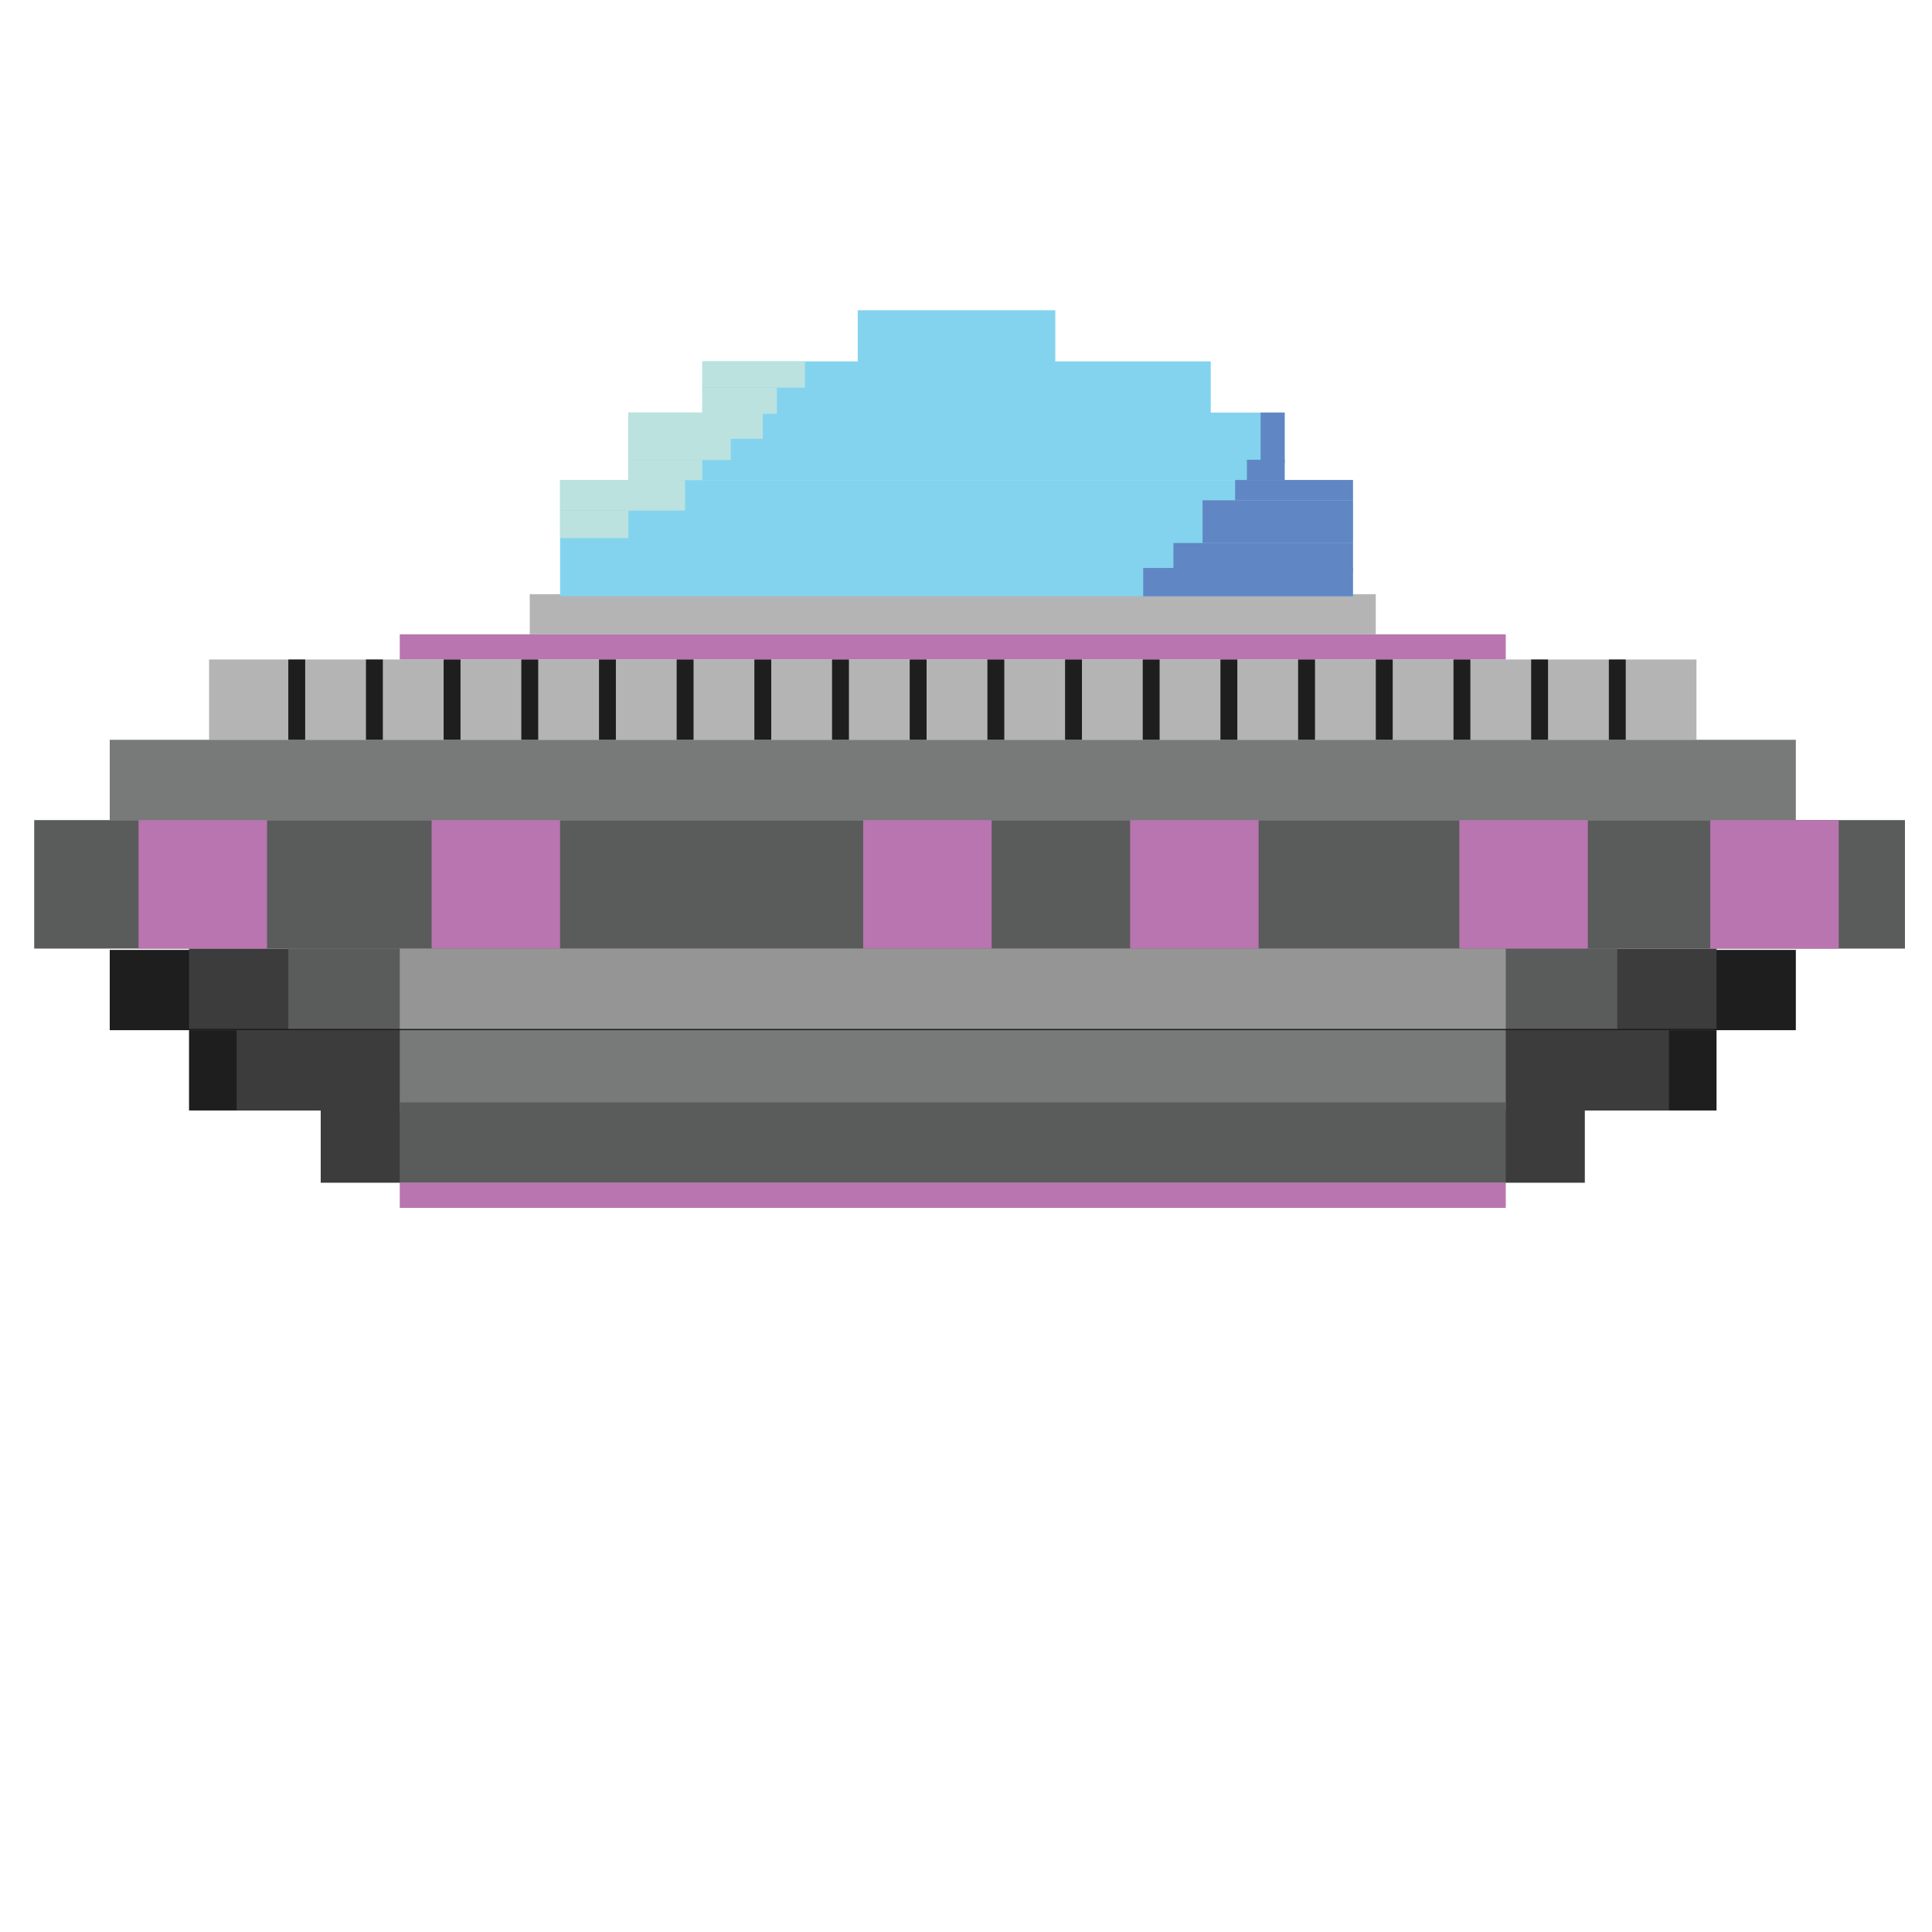 <svg id="Layer_1" data-name="Layer 1" xmlns="http://www.w3.org/2000/svg" viewBox="0 0 500 500"><defs><style>.cls-1{fill:#1e1e1e;}.cls-2{fill:#b4b4b5;}.cls-3{fill:#787979;}.cls-4{fill:#3c3c3c;}.cls-5{fill:#5a5b5b;}.cls-6{fill:#b875b0;}.cls-7{fill:#969595;}.cls-8{fill:#83d3ee;}.cls-9{fill:#bbe2df;}.cls-10{fill:#6186c4;}</style></defs><title>Design Assets</title><rect class="cls-1" x="28.4" y="245.83" width="436.36" height="20.78"/><rect class="cls-2" x="54.11" y="170.68" width="384.93" height="20.78"/><rect class="cls-2" x="137.1" y="153.77" width="218.95" height="10.39"/><rect class="cls-3" x="28.4" y="191.46" width="436.36" height="20.78"/><rect class="cls-4" x="48.92" y="245.48" width="395.32" height="20.78"/><rect class="cls-5" x="74.61" y="245.48" width="343.94" height="20.78"/><rect class="cls-1" x="48.92" y="266.61" width="395.32" height="20.78"/><rect class="cls-4" x="61.24" y="266.61" width="370.68" height="20.78"/><rect class="cls-4" x="83" y="285.31" width="327.15" height="20.78"/><rect class="cls-5" x="8.85" y="212.24" width="484.15" height="33.25"/><rect class="cls-6" x="35.86" y="212.24" width="33.25" height="33.25"/><rect class="cls-6" x="111.7" y="212.24" width="33.25" height="33.25"/><rect class="cls-6" x="223.39" y="212.24" width="33.25" height="33.25"/><rect class="cls-6" x="292.48" y="212.24" width="33.25" height="33.25"/><rect class="cls-6" x="377.68" y="212.24" width="33.25" height="33.25"/><rect class="cls-6" x="442.61" y="212.24" width="33.25" height="33.25"/><rect class="cls-7" x="103.46" y="245.48" width="286.23" height="20.78"/><rect class="cls-3" x="103.46" y="266.61" width="286.23" height="20.78"/><rect class="cls-5" x="103.46" y="285.31" width="286.23" height="20.78"/><rect class="cls-6" x="103.46" y="306.09" width="286.23" height="6.51"/><rect class="cls-6" x="103.46" y="164.16" width="286.23" height="6.51"/><rect class="cls-1" x="74.61" y="170.68" width="4.37" height="20.78"/><rect class="cls-1" x="94.71" y="170.68" width="4.37" height="20.78"/><rect class="cls-1" x="114.81" y="170.68" width="4.37" height="20.78"/><rect class="cls-1" x="134.92" y="170.68" width="4.37" height="20.78"/><rect class="cls-1" x="155.02" y="170.68" width="4.37" height="20.78"/><rect class="cls-1" x="175.12" y="170.68" width="4.37" height="20.78"/><rect class="cls-1" x="195.23" y="170.68" width="4.37" height="20.78"/><rect class="cls-1" x="215.33" y="170.68" width="4.37" height="20.78"/><rect class="cls-1" x="235.43" y="170.68" width="4.37" height="20.78"/><rect class="cls-1" x="255.54" y="170.68" width="4.37" height="20.78"/><rect class="cls-1" x="275.64" y="170.68" width="4.37" height="20.78"/><rect class="cls-1" x="295.74" y="170.68" width="4.37" height="20.78"/><rect class="cls-1" x="315.85" y="170.68" width="4.37" height="20.78"/><rect class="cls-1" x="335.95" y="170.68" width="4.37" height="20.78"/><rect class="cls-1" x="356.06" y="170.68" width="4.37" height="20.78"/><rect class="cls-1" x="376.16" y="170.68" width="4.37" height="20.78"/><rect class="cls-1" x="396.26" y="170.68" width="4.37" height="20.78"/><rect class="cls-1" x="416.37" y="170.68" width="4.37" height="20.78"/><rect class="cls-8" x="144.95" y="124.22" width="205.19" height="30.09"/><rect class="cls-8" x="162.63" y="106.77" width="169.84" height="17.45"/><rect class="cls-8" x="181.76" y="93.53" width="131.58" height="13.57"/><rect class="cls-8" x="221.99" y="80.29" width="51.12" height="13.57"/><rect class="cls-9" x="181.76" y="93.53" width="26.57" height="6.79"/><rect class="cls-9" x="181.76" y="100.32" width="19.3" height="6.79"/><rect class="cls-9" x="162.63" y="106.77" width="34.78" height="6.79"/><rect class="cls-9" x="162.63" y="112.27" width="26.49" height="6.79"/><rect class="cls-10" x="295.86" y="146.99" width="54.28" height="7.33"/><rect class="cls-10" x="303.68" y="140.53" width="46.46" height="7.33"/><rect class="cls-10" x="311.22" y="133.2" width="38.93" height="7.33"/><rect class="cls-10" x="311.22" y="129.47" width="38.93" height="3.74"/><rect class="cls-10" x="319.65" y="124.22" width="30.49" height="5.24"/><rect class="cls-10" x="322.7" y="118.98" width="9.76" height="5.24"/><rect class="cls-10" x="326.24" y="106.77" width="6.23" height="13.09"/><rect class="cls-9" x="162.63" y="119.06" width="19.13" height="5.17"/><rect class="cls-9" x="144.95" y="124.22" width="32.36" height="7.92"/><rect class="cls-9" x="144.95" y="132.14" width="17.68" height="7.13"/></svg>